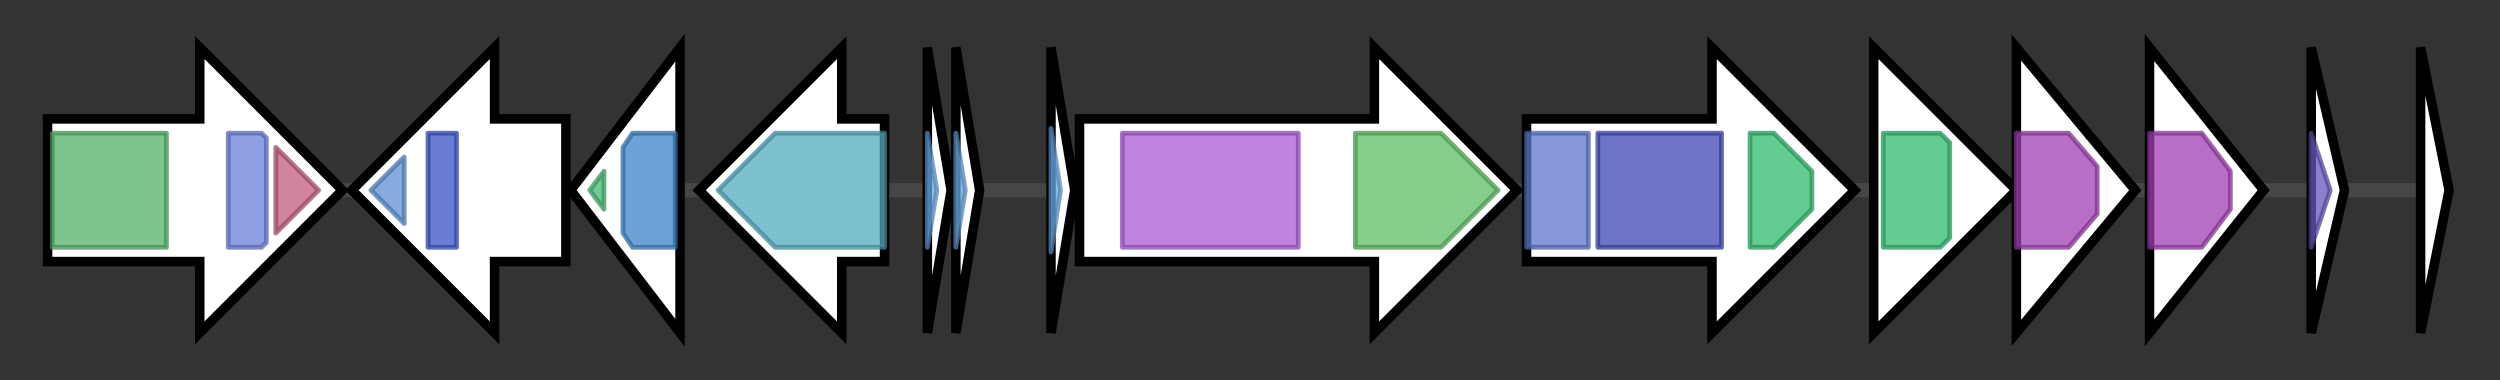 <svg version="1.1" baseProfile="full" xmlns="http://www.w3.org/2000/svg" width="525.7" height="80">
	<rect width="100%" height="100%" fill="#333333" stroke="none"/>
	<g>
		<line x1="10" y1="40.0" x2="515.7" y2="40.0" style="stroke:rgb(70,70,70); stroke-width:3 "/>
		<g>
			<title>
putative relaxase</title>
			<polygon class="
putative relaxase" points="10,25 42,25 42,10 72,40 42,70 42,55 10,55" fill="rgb(255,255,255)" fill-opacity="1.0" stroke="rgb(0,0,0)" stroke-width="2"  />
			<g>
				<title>Relaxase (PF03432)
"Relaxase/Mobilisation nuclease domain"</title>
				<rect class="PF03432" x="11" y="28" stroke-linejoin="round" width="24" height="24" fill="rgb(81,179,104)" stroke="rgb(64,143,83)" stroke-width="1" opacity="0.75" />
			</g>
			<g>
				<title>Relaxase_M (PF20874)
"Relaxase central domain"</title>
				<polygon class="PF20874" points="48,28 55,28 56,29 56,51 55,52 48,52" stroke-linejoin="round" width="8" height="24" fill="rgb(105,127,218)" stroke="rgb(84,101,174)" stroke-width="1" opacity="0.75" />
			</g>
			<g>
				<title>Relaxase_C (PF11083)
"C-terminal helical hairpin domain from relaxase"</title>
				<polygon class="PF11083" points="58,31 67,40 58,49" stroke-linejoin="round" width="12" height="24" fill="rgb(193,92,124)" stroke="rgb(154,73,99)" stroke-width="1" opacity="0.75" />
			</g>
		</g>
		<g>
			<title>mcdK
McdK</title>
			<polygon class="mcdK
McdK" points="119,25 104,25 104,10 74,40 104,70 104,55 119,55" fill="rgb(255,255,255)" fill-opacity="1.0" stroke="rgb(0,0,0)" stroke-width="2"  />
			<g>
				<title>HATPase_c (PF02518)
"Histidine kinase-, DNA gyrase B-, and HSP90-like ATPase"</title>
				<polygon class="PF02518" points="78,40 85,33 85,47" stroke-linejoin="round" width="11" height="24" fill="rgb(94,146,210)" stroke="rgb(75,116,168)" stroke-width="1" opacity="0.75" />
			</g>
			<g>
				<title>HisKA (PF00512)
"His Kinase A (phospho-acceptor) domain"</title>
				<polygon class="PF00512" points="90,28 90,28 96,28 96,52 90,52 90,52" stroke-linejoin="round" width="6" height="24" fill="rgb(57,81,199)" stroke="rgb(45,64,159)" stroke-width="1" opacity="0.75" />
			</g>
		</g>
		<g>
			<title>mcdR
McdR</title>
			<polygon class="mcdR
McdR" points="120,40 143,10 143,70" fill="rgb(255,255,255)" fill-opacity="1.0" stroke="rgb(0,0,0)" stroke-width="2"  />
			<g>
				<title>Trans_reg_C (PF00486)
"Transcriptional regulatory protein, C terminal"</title>
				<polygon class="PF00486" points="124,40 127,36 127,44" stroke-linejoin="round" width="7" height="24" fill="rgb(69,185,116)" stroke="rgb(55,148,92)" stroke-width="1" opacity="0.75" />
			</g>
			<g>
				<title>Response_reg (PF00072)
"Response regulator receiver domain"</title>
				<polygon class="PF00072" points="131,31 133,28 142,28 142,52 133,52 131,49" stroke-linejoin="round" width="11" height="24" fill="rgb(59,131,198)" stroke="rgb(47,104,158)" stroke-width="1" opacity="0.75" />
			</g>
		</g>
		<g>
			<title>tnp
putative transposase</title>
			<polygon class="tnp
putative transposase" points="186,25 177,25 177,10 147,40 177,70 177,55 186,55" fill="rgb(255,255,255)" fill-opacity="1.0" stroke="rgb(0,0,0)" stroke-width="2"  />
			<g>
				<title>Transposase_mut (PF00872)
"Transposase, Mutator family"</title>
				<polygon class="PF00872" points="151,40 163,28 186,28 186,52 163,52" stroke-linejoin="round" width="37" height="24" fill="rgb(81,171,191)" stroke="rgb(64,136,152)" stroke-width="1" opacity="0.75" />
			</g>
		</g>
		<g>
			<title>mcdA
McdA</title>
			<polygon class="mcdA
McdA" points="195,10 200,40 195,70" fill="rgb(255,255,255)" fill-opacity="1.0" stroke="rgb(0,0,0)" stroke-width="2"  />
			<g>
				<title>L_biotic_typeA (PF04604)
"Type-A lantibiotic"</title>
				<polygon class="PF04604" points="195,28 197,40 195,52" stroke-linejoin="round" width="4" height="24" fill="rgb(103,168,227)" stroke="rgb(82,134,181)" stroke-width="1" opacity="0.75" />
			</g>
		</g>
		<g>
			<title>mcdA_
McdA'</title>
			<polygon class="mcdA_
McdA'" points="201,10 206,40 201,70" fill="rgb(255,255,255)" fill-opacity="1.0" stroke="rgb(0,0,0)" stroke-width="2"  />
			<g>
				<title>L_biotic_typeA (PF04604)
"Type-A lantibiotic"</title>
				<polygon class="PF04604" points="201,28 203,40 201,52" stroke-linejoin="round" width="4" height="24" fill="rgb(103,168,227)" stroke="rgb(82,134,181)" stroke-width="1" opacity="0.75" />
			</g>
		</g>
		<g>
			<title>mcdA1
McdA1</title>
			<polygon class="mcdA1
McdA1" points="221,10 226,40 221,70" fill="rgb(255,255,255)" fill-opacity="1.0" stroke="rgb(0,0,0)" stroke-width="2"  />
			<g>
				<title>L_biotic_typeA (PF04604)
"Type-A lantibiotic"</title>
				<polygon class="PF04604" points="221,27 223,40 221,53" stroke-linejoin="round" width="5" height="24" fill="rgb(103,168,227)" stroke="rgb(82,134,181)" stroke-width="1" opacity="0.75" />
			</g>
		</g>
		<g>
			<title>mcdM
McdM</title>
			<polygon class="mcdM
McdM" points="227,25 289,25 289,10 319,40 289,70 289,55 227,55" fill="rgb(255,255,255)" fill-opacity="1.0" stroke="rgb(0,0,0)" stroke-width="2"  />
			<g>
				<title>DUF4135 (PF13575)
"Domain of unknown function (DUF4135)"</title>
				<rect class="PF13575" x="236" y="28" stroke-linejoin="round" width="37" height="24" fill="rgb(170,90,215)" stroke="rgb(135,72,172)" stroke-width="1" opacity="0.75" />
			</g>
			<g>
				<title>LANC_like (PF05147)
"Lanthionine synthetase C-like protein"</title>
				<polygon class="PF05147" points="285,28 303,28 315,40 303,52 285,52" stroke-linejoin="round" width="34" height="24" fill="rgb(91,189,96)" stroke="rgb(72,151,76)" stroke-width="1" opacity="0.75" />
			</g>
		</g>
		<g>
			<title>mcdT
McdT</title>
			<polygon class="mcdT
McdT" points="321,25 360,25 360,10 390,40 360,70 360,55 321,55" fill="rgb(255,255,255)" fill-opacity="1.0" stroke="rgb(0,0,0)" stroke-width="2"  />
			<g>
				<title>Peptidase_C39 (PF03412)
"Peptidase C39 family"</title>
				<rect class="PF03412" x="321" y="28" stroke-linejoin="round" width="13" height="24" fill="rgb(93,118,202)" stroke="rgb(74,94,161)" stroke-width="1" opacity="0.75" />
			</g>
			<g>
				<title>ABC_membrane (PF00664)
"ABC transporter transmembrane region"</title>
				<rect class="PF00664" x="336" y="28" stroke-linejoin="round" width="26" height="24" fill="rgb(62,71,183)" stroke="rgb(49,56,146)" stroke-width="1" opacity="0.75" />
			</g>
			<g>
				<title>ABC_tran (PF00005)
"ABC transporter"</title>
				<polygon class="PF00005" points="368,28 373,28 381,36 381,44 373,52 368,52" stroke-linejoin="round" width="13" height="24" fill="rgb(46,186,108)" stroke="rgb(36,148,86)" stroke-width="1" opacity="0.75" />
			</g>
		</g>
		<g>
			<title>mcdF
McdF</title>
			<polygon class="mcdF
McdF" points="394,25 394,25 394,10 424,40 394,70 394,55 394,55" fill="rgb(255,255,255)" fill-opacity="1.0" stroke="rgb(0,0,0)" stroke-width="2"  />
			<g>
				<title>ABC_tran (PF00005)
"ABC transporter"</title>
				<polygon class="PF00005" points="396,28 408,28 410,30 410,50 408,52 396,52" stroke-linejoin="round" width="14" height="24" fill="rgb(46,186,108)" stroke="rgb(36,148,86)" stroke-width="1" opacity="0.75" />
			</g>
		</g>
		<g>
			<title>mcdE
McdE</title>
			<polygon class="mcdE
McdE" points="424,10 449,40 424,70" fill="rgb(255,255,255)" fill-opacity="1.0" stroke="rgb(0,0,0)" stroke-width="2"  />
			<g>
				<title>ABC2_membrane_4 (PF12730)
"ABC-2 family transporter protein"</title>
				<polygon class="PF12730" points="424,28 435,28 441,35 441,45 435,52 424,52" stroke-linejoin="round" width="17" height="24" fill="rgb(161,62,179)" stroke="rgb(128,49,143)" stroke-width="1" opacity="0.75" />
			</g>
		</g>
		<g>
			<title>mcdG
McdG</title>
			<polygon class="mcdG
McdG" points="452,10 476,40 452,70" fill="rgb(255,255,255)" fill-opacity="1.0" stroke="rgb(0,0,0)" stroke-width="2"  />
			<g>
				<title>ABC2_membrane_4 (PF12730)
"ABC-2 family transporter protein"</title>
				<polygon class="PF12730" points="452,28 463,28 469,36 469,44 463,52 452,52" stroke-linejoin="round" width="17" height="24" fill="rgb(161,62,179)" stroke="rgb(128,49,143)" stroke-width="1" opacity="0.75" />
			</g>
		</g>
		<g>
			<title>
hypothetical protein</title>
			<polygon class="
hypothetical protein" points="486,10 493,40 486,70" fill="rgb(255,255,255)" fill-opacity="1.0" stroke="rgb(0,0,0)" stroke-width="2"  />
			<g>
				<title>HTH_19 (PF12844)
"Helix-turn-helix domain"</title>
				<polygon class="PF12844" points="486,28 486,28 490,40 486,52 486,52" stroke-linejoin="round" width="6" height="24" fill="rgb(99,86,186)" stroke="rgb(79,68,148)" stroke-width="1" opacity="0.75" />
			</g>
		</g>
		<g>
			<title>
hypothetical protein</title>
			<polygon class="
hypothetical protein" points="509,10 515,40 509,70" fill="rgb(255,255,255)" fill-opacity="1.0" stroke="rgb(0,0,0)" stroke-width="2"  />
		</g>
	</g>
</svg>
